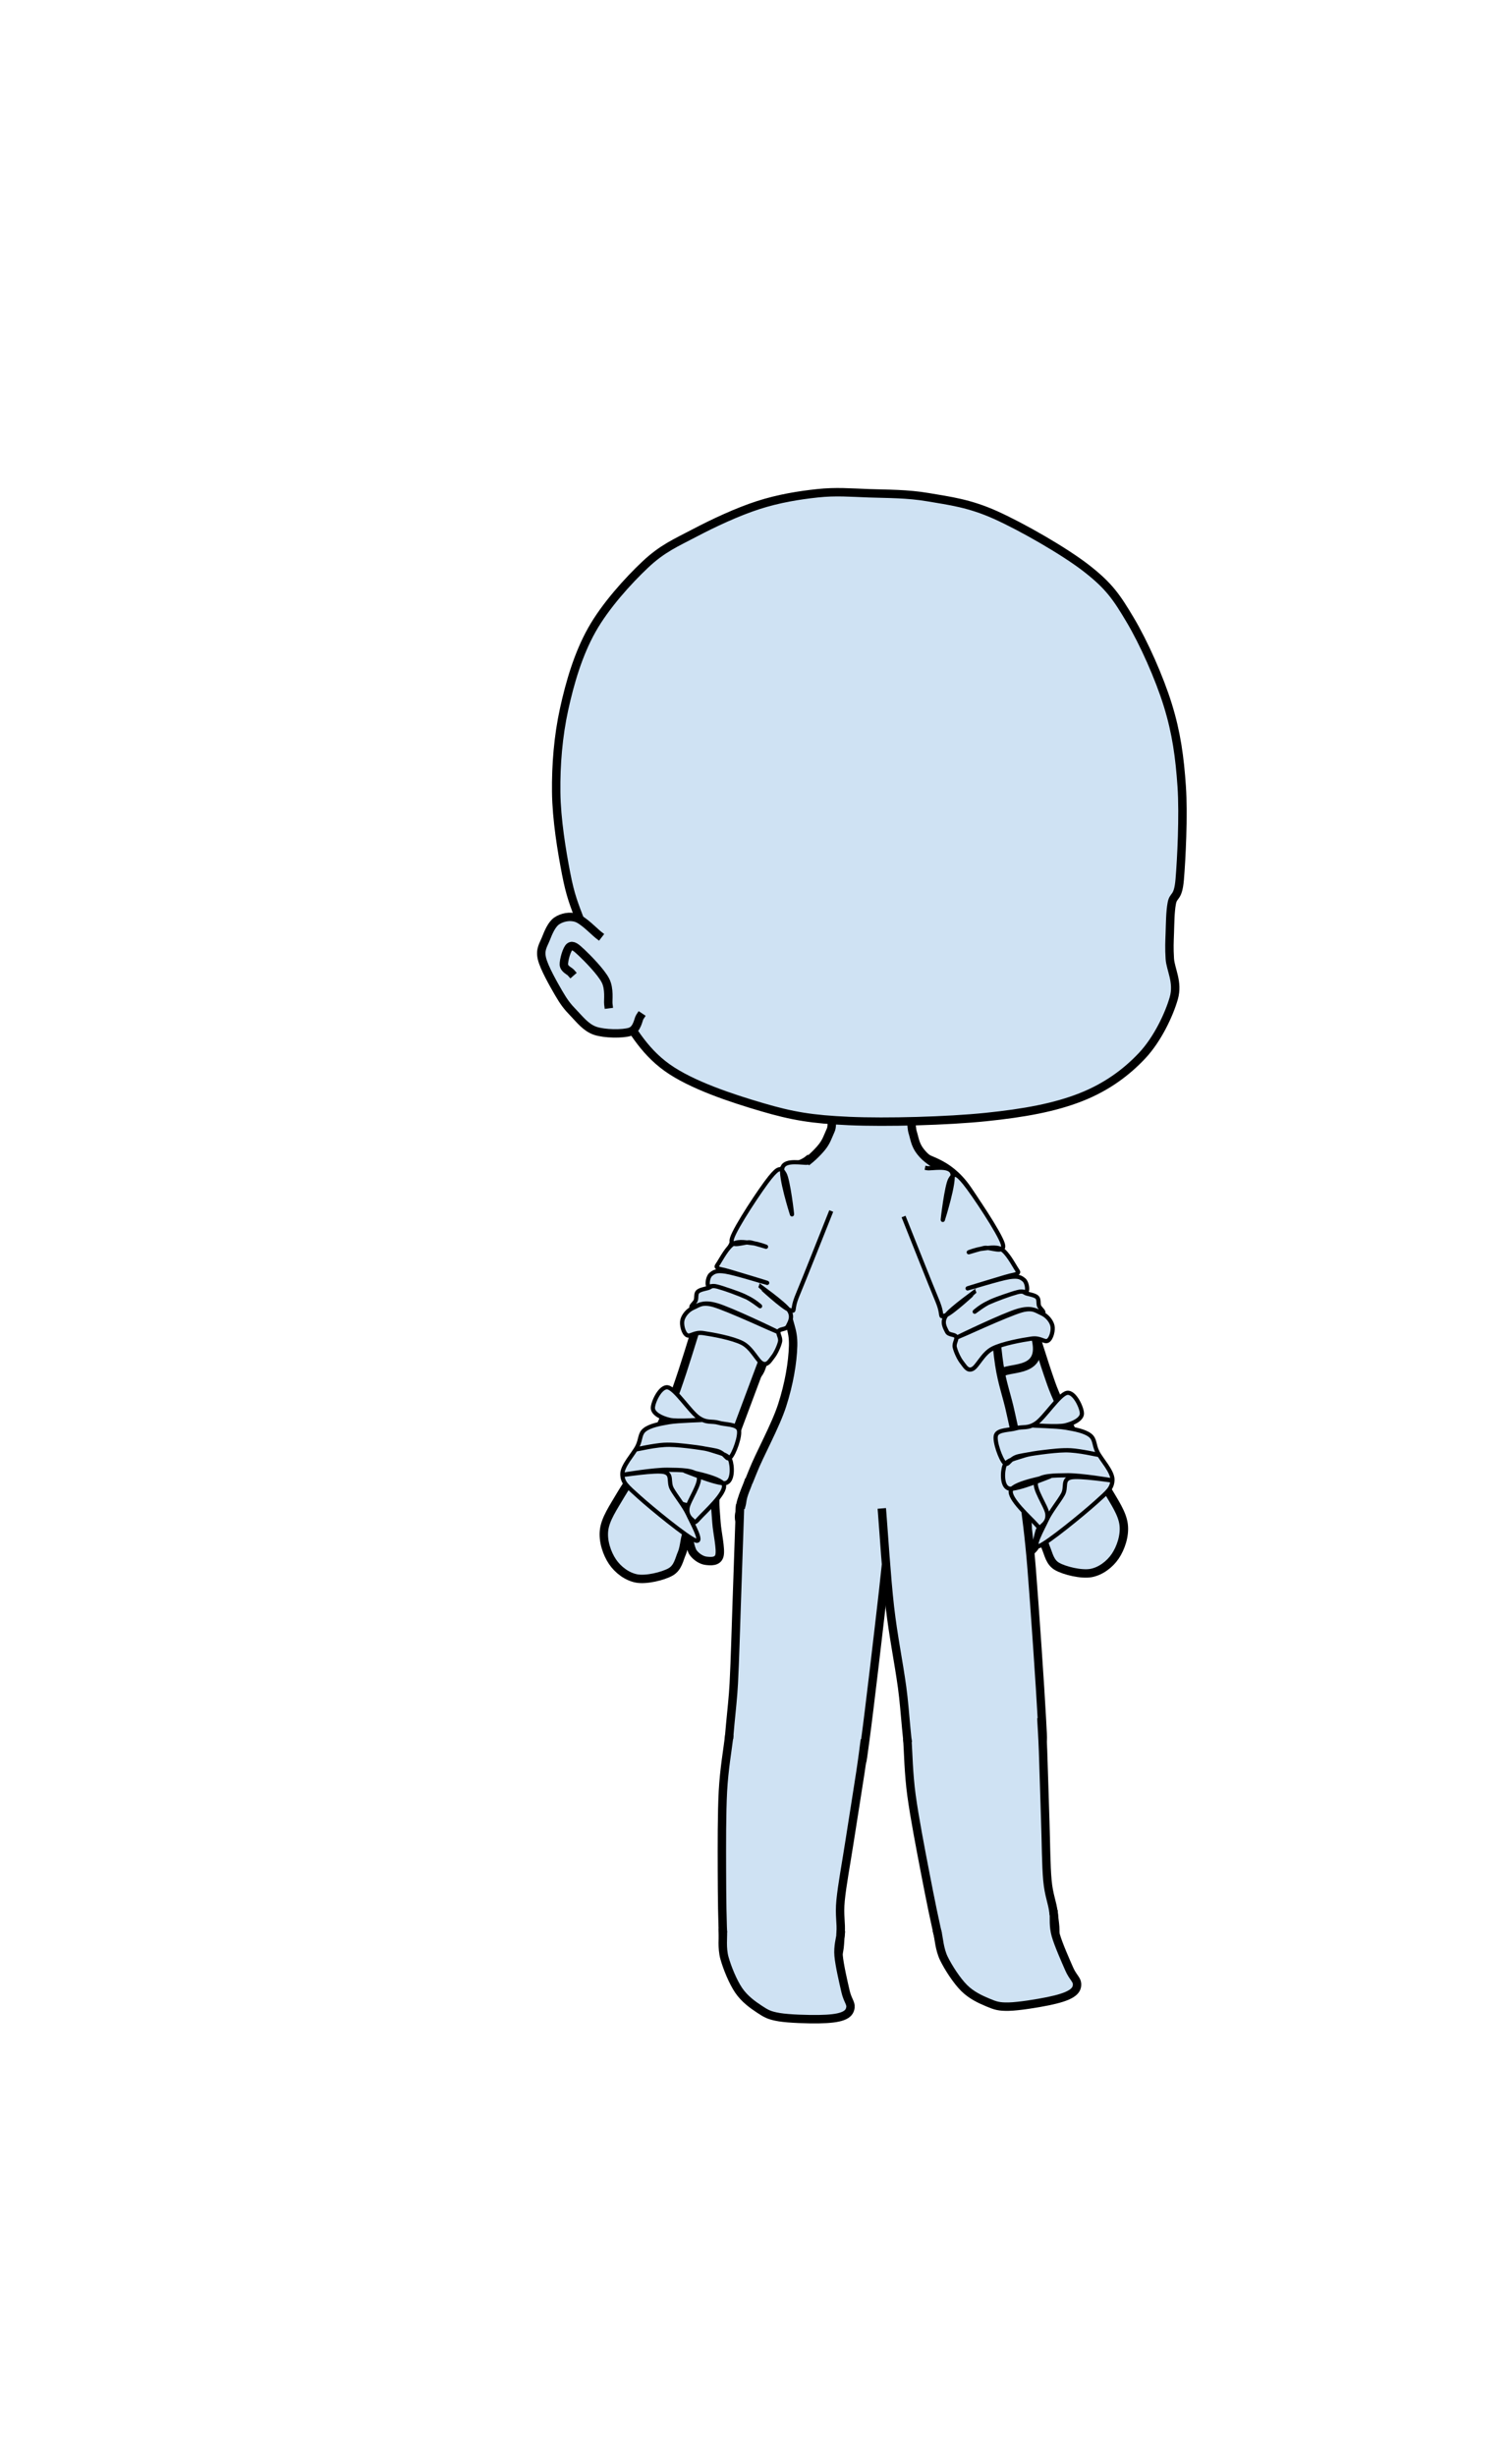 <svg version="1.1" viewBox="0.0 0.0 359.604 583.864" fill="none" stroke="none" stroke-linecap="square" stroke-miterlimit="10" xmlns:xlink="http://www.w3.org/1999/xlink" xmlns="http://www.w3.org/2000/svg"><clipPath id="p.0"><path d="m0 0l359.604 0l0 583.864l-359.604 0l0 -583.864z" clip-rule="nonzero"/></clipPath><g clip-path="url(#p.0)"><path fill="#000000" fill-opacity="0.0" d="m0 0l359.604 0l0 583.864l-359.604 0z" fill-rule="evenodd"/><path fill="#cfe2f3" d="m228.75 320.15c1.666 4.453 7.744 20.734 9.999 26.718c2.255 5.983 1.686 7.613 3.529 9.183c1.842 1.57 4.978 1.412 7.525 0.235c2.548 -1.177 7.723 -2.747 7.762 -7.298c0.039 -4.551 -5.491 -14.242 -7.529 -20.009c-2.039 -5.768 -3.92 -12.163 -4.704 -14.596" fill-rule="evenodd"/><path stroke="#000000" stroke-width="2.0" stroke-linejoin="round" stroke-linecap="butt" d="m228.75 320.15c1.666 4.453 7.744 20.734 9.999 26.718c2.255 5.983 1.686 7.613 3.529 9.183c1.842 1.57 4.978 1.412 7.525 0.235c2.548 -1.177 7.723 -2.747 7.762 -7.298c0.039 -4.551 -5.491 -14.242 -7.529 -20.009c-2.039 -5.768 -3.92 -12.163 -4.704 -14.596" fill-rule="evenodd"/><path fill="#cfe2f3" d="m216.868 288.252c1.764 4.748 8.173 22.188 10.583 28.486c2.411 6.298 2.039 7.73 3.881 9.3c1.842 1.57 4.644 1.295 7.173 0.118c2.528 -1.177 9.291 -0.118 7.998 -7.181c-1.294 -7.063 -11.174 -27.8 -15.76 -35.196c-4.586 -7.396 -9.799 -7.651 -11.758 -9.182" fill-rule="evenodd"/><path stroke="#000000" stroke-width="2.0" stroke-linejoin="round" stroke-linecap="butt" d="m216.868 288.252c1.764 4.748 8.173 22.188 10.583 28.486c2.411 6.298 2.039 7.73 3.881 9.3c1.842 1.57 4.644 1.295 7.173 0.118c2.528 -1.177 9.291 -0.118 7.998 -7.181c-1.294 -7.063 -11.174 -27.8 -15.76 -35.196c-4.586 -7.396 -9.799 -7.651 -11.758 -9.182" fill-rule="evenodd"/><path fill="#cfe2f3" d="m256.033 343.338c1.2 1.776 5.334 7.476 7.202 10.657c1.868 3.181 3.671 5.766 4.005 8.427c0.334 2.661 -0.705 5.617 -2.002 7.538c-1.298 1.922 -3.485 3.585 -5.784 3.992c-2.299 0.406 -6.226 -0.551 -8.011 -1.553c-1.785 -1.002 -2.054 -2.989 -2.7 -4.458c-0.646 -1.469 -0.725 -4.336 -1.176 -4.355c-0.451 -0.02 -0.766 3.212 -1.529 4.237c-0.763 1.025 -2.011 1.797 -3.05 1.915c-1.039 0.118 -2.77 0.307 -3.182 -1.209c-0.413 -1.516 0.549 -5.512 0.705 -7.886c0.157 -2.374 0.431 -4.316 0.235 -6.357c-0.196 -2.04 -1.176 -4.905 -1.411 -5.886" fill-rule="evenodd"/><path stroke="#000000" stroke-width="2.0" stroke-linejoin="round" stroke-linecap="butt" d="m256.033 343.338c1.2 1.776 5.334 7.476 7.202 10.657c1.868 3.181 3.671 5.766 4.005 8.427c0.334 2.661 -0.705 5.617 -2.002 7.538c-1.298 1.922 -3.485 3.585 -5.784 3.992c-2.299 0.406 -6.226 -0.551 -8.011 -1.553c-1.785 -1.002 -2.054 -2.989 -2.7 -4.458c-0.646 -1.469 -0.725 -4.336 -1.176 -4.355c-0.451 -0.02 -0.766 3.212 -1.529 4.237c-0.763 1.025 -2.011 1.797 -3.05 1.915c-1.039 0.118 -2.77 0.307 -3.182 -1.209c-0.413 -1.516 0.549 -5.512 0.705 -7.886c0.157 -2.374 0.431 -4.316 0.235 -6.357c-0.196 -2.04 -1.176 -4.905 -1.411 -5.886" fill-rule="evenodd"/><path fill="#cfe2f3" d="m217.088 269.269c-0.549 -1.788 -0.077 -4.271 -0.704 -5.363c-0.627 -1.093 -0.275 -1.112 -3.058 -1.192c-2.783 -0.079 -11.015 -0.278 -13.641 0.715c-2.626 0.993 -1.411 3.696 -2.116 5.245c-0.705 1.55 -1.019 2.701 -2.116 4.052c-1.098 1.351 -2.979 3.179 -4.469 4.053c-1.49 0.874 -3.255 0.437 -4.47 1.192c-1.215 0.755 -2.508 1.391 -2.822 3.338c-0.313 1.947 0.432 3.617 0.941 8.345c0.51 4.729 1.45 14.98 2.116 20.026c0.666 5.047 1.999 6.199 1.882 10.253c-0.118 4.053 -0.98 9.06 -2.587 14.067c-1.607 5.007 -5.38 11.699 -7.056 15.974c-1.676 4.275 -3.322 7.386 -2.999 9.675c0.323 2.289 -1.01 3.25 4.938 4.061c5.949 0.811 21.277 0.514 30.754 0.807c9.477 0.293 20.854 1.43 26.106 0.953c5.253 -0.477 4.508 -1.271 5.409 -3.814c0.902 -2.543 0.47 -7.152 0 -11.443c-0.47 -4.292 -1.901 -10.014 -2.822 -14.306c-0.921 -4.292 -1.98 -6.756 -2.705 -11.445c-0.725 -4.689 -1.079 -11.206 -1.647 -16.69c-0.568 -5.484 -0.646 -11.922 -1.764 -16.213c-1.117 -4.292 -2.509 -6.715 -4.94 -9.536c-2.43 -2.821 -7.605 -5.265 -9.643 -7.391c-2.038 -2.126 -2.039 -3.577 -2.587 -5.365z" fill-rule="evenodd"/><path stroke="#000000" stroke-width="2.0" stroke-linejoin="round" stroke-linecap="butt" d="m217.088 269.269c-0.549 -1.788 -0.077 -4.271 -0.704 -5.363c-0.627 -1.093 -0.275 -1.112 -3.058 -1.192c-2.783 -0.079 -11.015 -0.278 -13.641 0.715c-2.626 0.993 -1.411 3.696 -2.116 5.245c-0.705 1.55 -1.019 2.701 -2.116 4.052c-1.098 1.351 -2.979 3.179 -4.469 4.053c-1.49 0.874 -3.255 0.437 -4.47 1.192c-1.215 0.755 -2.508 1.391 -2.822 3.338c-0.313 1.947 0.432 3.617 0.941 8.345c0.51 4.729 1.45 14.98 2.116 20.026c0.666 5.047 1.999 6.199 1.882 10.253c-0.118 4.053 -0.98 9.06 -2.587 14.067c-1.607 5.007 -5.38 11.699 -7.056 15.974c-1.676 4.275 -3.322 7.386 -2.999 9.675c0.323 2.289 -1.01 3.25 4.938 4.061c5.949 0.811 21.277 0.514 30.754 0.807c9.477 0.293 20.854 1.43 26.106 0.953c5.253 -0.477 4.508 -1.271 5.409 -3.814c0.902 -2.543 0.47 -7.152 0 -11.443c-0.47 -4.292 -1.901 -10.014 -2.822 -14.306c-0.921 -4.292 -1.98 -6.756 -2.705 -11.445c-0.725 -4.689 -1.079 -11.206 -1.647 -16.69c-0.568 -5.484 -0.646 -11.922 -1.764 -16.213c-1.117 -4.292 -2.509 -6.715 -4.94 -9.536c-2.43 -2.821 -7.605 -5.265 -9.643 -7.391c-2.038 -2.126 -2.039 -3.577 -2.587 -5.365z" fill-rule="evenodd"/><path fill="#cfe2f3" d="m278.693 214.713c0.392 -2.118 1.491 -1.02 1.883 -5.649c0.392 -4.629 0.942 -15.222 0.471 -22.126c-0.471 -6.905 -1.255 -12.711 -3.295 -19.302c-2.04 -6.591 -5.728 -14.829 -8.945 -20.243c-3.217 -5.414 -5.022 -8.082 -10.357 -12.24c-5.335 -4.158 -15.379 -9.886 -21.656 -12.711c-6.277 -2.825 -10.985 -3.374 -16.006 -4.237c-5.022 -0.863 -9.729 -0.785 -14.123 -0.942c-4.394 -0.157 -7.846 -0.471 -12.24 0c-4.394 0.471 -9.258 1.255 -14.123 2.825c-4.865 1.569 -10.592 4.237 -15.065 6.591c-4.472 2.354 -7.689 3.688 -11.769 7.532c-4.08 3.845 -9.494 9.808 -12.711 15.535c-3.217 5.728 -5.178 12.397 -6.591 18.831c-1.412 6.434 -1.962 13.26 -1.883 19.772c0.078 6.512 1.334 14.045 2.354 19.302c1.02 5.257 1.805 7.14 3.766 12.24c1.962 5.1 4.629 12.711 8.003 18.36c3.374 5.649 6.434 11.377 12.24 15.535c5.806 4.158 15.379 7.297 22.597 9.415c7.218 2.118 11.848 2.903 20.714 3.295c8.866 0.392 23.303 -6.1035156E-5 32.483 -0.942c9.18 -0.942 16.399 -2.275 22.597 -4.708c6.198 -2.432 10.906 -5.963 14.594 -9.886c3.688 -3.923 6.434 -9.808 7.532 -13.652c1.098 -3.845 -0.785 -6.826 -0.942 -9.415c-0.157 -2.589 -0.078 -3.923 0 -6.12c0.078 -2.197 0.078 -4.943 0.471 -7.062z" fill-rule="evenodd"/><path stroke="#000000" stroke-width="2.0" stroke-linejoin="round" stroke-linecap="butt" d="m278.693 214.713c0.392 -2.118 1.491 -1.02 1.883 -5.649c0.392 -4.629 0.942 -15.222 0.471 -22.126c-0.471 -6.905 -1.255 -12.711 -3.295 -19.302c-2.04 -6.591 -5.728 -14.829 -8.945 -20.243c-3.217 -5.414 -5.022 -8.082 -10.357 -12.24c-5.335 -4.158 -15.379 -9.886 -21.656 -12.711c-6.277 -2.825 -10.985 -3.374 -16.006 -4.237c-5.022 -0.863 -9.729 -0.785 -14.123 -0.942c-4.394 -0.157 -7.846 -0.471 -12.24 0c-4.394 0.471 -9.258 1.255 -14.123 2.825c-4.865 1.569 -10.592 4.237 -15.065 6.591c-4.472 2.354 -7.689 3.688 -11.769 7.532c-4.08 3.845 -9.494 9.808 -12.711 15.535c-3.217 5.728 -5.178 12.397 -6.591 18.831c-1.412 6.434 -1.962 13.26 -1.883 19.772c0.078 6.512 1.334 14.045 2.354 19.302c1.02 5.257 1.805 7.14 3.766 12.24c1.962 5.1 4.629 12.711 8.003 18.36c3.374 5.649 6.434 11.377 12.24 15.535c5.806 4.158 15.379 7.297 22.597 9.415c7.218 2.118 11.848 2.903 20.714 3.295c8.866 0.392 23.303 -6.1035156E-5 32.483 -0.942c9.18 -0.942 16.399 -2.275 22.597 -4.708c6.198 -2.432 10.906 -5.963 14.594 -9.886c3.688 -3.923 6.434 -9.808 7.532 -13.652c1.098 -3.845 -0.785 -6.826 -0.942 -9.415c-0.157 -2.589 -0.078 -3.923 0 -6.12c0.078 -2.197 0.078 -4.943 0.471 -7.062z" fill-rule="evenodd"/><path fill="#cfe2f3" d="m142.294 222.22c-0.862 -0.667 -3.528 -3.453 -5.174 -4.002c-1.647 -0.549 -3.49 -0.118 -4.705 0.706c-1.215 0.824 -1.999 2.747 -2.587 4.238c-0.588 1.491 -1.45 2.55 -0.94 4.708c0.51 2.158 2.744 6.082 3.998 8.24c1.254 2.158 2.077 3.217 3.527 4.708c1.45 1.491 2.94 3.493 5.174 4.238c2.234 0.746 6.468 0.785 8.232 0.235c1.764 -0.55 1.96 -2.943 2.352 -3.532" fill-rule="evenodd"/><path stroke="#000000" stroke-width="2.0" stroke-linejoin="round" stroke-linecap="butt" d="m142.294 222.22c-0.862 -0.667 -3.528 -3.453 -5.174 -4.002c-1.647 -0.549 -3.49 -0.118 -4.705 0.706c-1.215 0.824 -1.999 2.747 -2.587 4.238c-0.588 1.491 -1.45 2.55 -0.94 4.708c0.51 2.158 2.744 6.082 3.998 8.24c1.254 2.158 2.077 3.217 3.527 4.708c1.45 1.491 2.94 3.493 5.174 4.238c2.234 0.746 6.468 0.785 8.232 0.235c1.764 -0.55 1.96 -2.943 2.352 -3.532" fill-rule="evenodd"/><path fill="#cfe2f3" d="m135.75 231.183c-0.275 -0.314 -1.608 -0.863 -1.647 -1.884c-0.039 -1.02 0.705 -3.766 1.411 -4.237c0.706 -0.471 1.412 0.078 2.823 1.412c1.411 1.334 4.586 4.551 5.644 6.592c1.058 2.04 0.588 4.709 0.705 5.651" fill-rule="evenodd"/><path stroke="#000000" stroke-width="2.0" stroke-linejoin="round" stroke-linecap="butt" d="m135.75 231.183c-0.275 -0.314 -1.608 -0.863 -1.647 -1.884c-0.039 -1.02 0.705 -3.766 1.411 -4.237c0.706 -0.471 1.412 0.078 2.823 1.412c1.411 1.334 4.586 4.551 5.644 6.592c1.058 2.04 0.588 4.709 0.705 5.651" fill-rule="evenodd"/><path fill="#cfe2f3" d="m194.059 289.55c-1.764 4.748 -8.173 22.188 -10.583 28.486c-2.411 6.298 -2.039 7.73 -3.881 9.3c-1.842 1.57 -4.644 1.295 -7.173 0.118c-2.528 -1.177 -9.291 -0.118 -7.998 -7.181c1.294 -7.063 11.174 -27.8 15.76 -35.196c4.586 -7.396 9.799 -7.651 11.758 -9.182" fill-rule="evenodd"/><path stroke="#000000" stroke-width="2.0" stroke-linejoin="round" stroke-linecap="butt" d="m194.059 289.55c-1.764 4.748 -8.173 22.188 -10.583 28.486c-2.411 6.298 -2.039 7.73 -3.881 9.3c-1.842 1.57 -4.644 1.295 -7.173 0.118c-2.528 -1.177 -9.291 -0.118 -7.998 -7.181c1.294 -7.063 11.174 -27.8 15.76 -35.196c4.586 -7.396 9.799 -7.651 11.758 -9.182" fill-rule="evenodd"/><path fill="#cfe2f3" d="m154.877 344.637c-1.2 1.776 -5.334 7.476 -7.202 10.657c-1.868 3.181 -3.671 5.766 -4.005 8.427c-0.334 2.661 0.705 5.617 2.002 7.538c1.298 1.922 3.485 3.585 5.784 3.992c2.299 0.406 6.226 -0.551 8.011 -1.553c1.785 -1.002 2.054 -2.989 2.7 -4.458c0.646 -1.469 0.725 -4.336 1.176 -4.355c0.451 -0.02 0.766 3.212 1.529 4.237c0.763 1.025 2.011 1.797 3.05 1.915c1.039 0.118 2.77 0.307 3.182 -1.209c0.413 -1.516 -0.549 -5.512 -0.705 -7.886c-0.157 -2.374 -0.431 -4.316 -0.235 -6.357c0.196 -2.04 1.176 -4.905 1.411 -5.886" fill-rule="evenodd"/><path stroke="#000000" stroke-width="2.0" stroke-linejoin="round" stroke-linecap="butt" d="m154.877 344.637c-1.2 1.776 -5.334 7.476 -7.202 10.657c-1.868 3.181 -3.671 5.766 -4.005 8.427c-0.334 2.661 0.705 5.617 2.002 7.538c1.298 1.922 3.485 3.585 5.784 3.992c2.299 0.406 6.226 -0.551 8.011 -1.553c1.785 -1.002 2.054 -2.989 2.7 -4.458c0.646 -1.469 0.725 -4.336 1.176 -4.355c0.451 -0.02 0.766 3.212 1.529 4.237c0.763 1.025 2.011 1.797 3.05 1.915c1.039 0.118 2.77 0.307 3.182 -1.209c0.413 -1.516 -0.549 -5.512 -0.705 -7.886c-0.157 -2.374 -0.431 -4.316 -0.235 -6.357c0.196 -2.04 1.176 -4.905 1.411 -5.886" fill-rule="evenodd"/><path fill="#cfe2f3" d="m177.875 352.688c-0.229 0.719 -1.185 2.635 -1.373 4.312c-0.187 1.677 -1.709 4.167 0.249 5.751c1.958 1.584 5.916 2.959 11.499 3.751c5.583 0.792 14.291 0.875 22.0 1.0c7.709 0.125 18.668 0.206 24.252 -0.252c5.584 -0.458 7.718 -1.082 9.249 -2.499c1.531 -1.416 -0.021 -4.292 -0.063 -6.0c-0.042 -1.708 -0.155 -3.541 -0.186 -4.249" fill-rule="evenodd"/><path stroke="#000000" stroke-width="2.0" stroke-linejoin="round" stroke-linecap="butt" d="m177.875 352.688c-0.229 0.719 -1.185 2.635 -1.373 4.312c-0.187 1.677 -1.709 4.167 0.249 5.751c1.958 1.584 5.916 2.959 11.499 3.751c5.583 0.792 14.291 0.875 22.0 1.0c7.709 0.125 18.668 0.206 24.252 -0.252c5.584 -0.458 7.718 -1.082 9.249 -2.499c1.531 -1.416 -0.021 -4.292 -0.063 -6.0c-0.042 -1.708 -0.155 -3.541 -0.186 -4.249" fill-rule="evenodd"/><path fill="#cfe2f3" d="m175.988 358.645c-0.127 3.708 -0.519 15.323 -0.764 22.249c-0.245 6.926 -0.392 13.184 -0.705 19.306c-0.314 6.121 -1.529 13.734 -1.176 17.422c0.353 3.688 1.607 3.61 3.293 4.708c1.686 1.099 3.921 1.491 6.821 1.884c2.901 0.392 7.722 0.628 10.583 0.471c2.861 -0.157 4.861 -0.59 6.585 -1.414c1.725 -0.824 2.901 -1.922 3.763 -3.531c0.862 -1.609 0.47 0.786 1.411 -6.121c0.941 -6.906 3.254 -26.684 4.234 -35.317c0.98 -8.633 1.371 -13.733 1.646 -16.48" fill-rule="evenodd"/><path stroke="#000000" stroke-width="2.0" stroke-linejoin="round" stroke-linecap="butt" d="m175.988 358.645c-0.127 3.708 -0.519 15.323 -0.764 22.249c-0.245 6.926 -0.392 13.184 -0.705 19.306c-0.314 6.121 -1.529 13.734 -1.176 17.422c0.353 3.688 1.607 3.61 3.293 4.708c1.686 1.099 3.921 1.491 6.821 1.884c2.901 0.392 7.722 0.628 10.583 0.471c2.861 -0.157 4.861 -0.59 6.585 -1.414c1.725 -0.824 2.901 -1.922 3.763 -3.531c0.862 -1.609 0.47 0.786 1.411 -6.121c0.941 -6.906 3.254 -26.684 4.234 -35.317c0.98 -8.633 1.371 -13.733 1.646 -16.48" fill-rule="evenodd"/><path fill="#cfe2f3" d="m173.343 413.379c-0.235 2.08 -1.136 7.259 -1.411 12.478c-0.275 5.219 -0.256 12.929 -0.236 18.834c0.02 5.906 0.08 12.95 0.354 16.599c0.274 3.649 0.137 4.1 1.293 5.296c1.156 1.197 2.313 1.452 5.645 1.884c3.332 0.432 11.054 1.138 14.347 0.706c3.293 -0.432 4.312 -1.687 5.409 -3.296c1.098 -1.609 0.98 -4.003 1.176 -6.357c0.196 -2.354 -0.353 -4.159 0 -7.769c0.353 -3.61 1.332 -8.828 2.116 -13.89c0.784 -5.062 1.999 -12.595 2.587 -16.48c0.588 -3.885 0.785 -5.69 0.942 -6.828" fill-rule="evenodd"/><path stroke="#000000" stroke-width="2.0" stroke-linejoin="round" stroke-linecap="butt" d="m173.343 413.379c-0.235 2.08 -1.136 7.259 -1.411 12.478c-0.275 5.219 -0.256 12.929 -0.236 18.834c0.02 5.906 0.08 12.95 0.354 16.599c0.274 3.649 0.137 4.1 1.293 5.296c1.156 1.197 2.313 1.452 5.645 1.884c3.332 0.432 11.054 1.138 14.347 0.706c3.293 -0.432 4.312 -1.687 5.409 -3.296c1.098 -1.609 0.98 -4.003 1.176 -6.357c0.196 -2.354 -0.353 -4.159 0 -7.769c0.353 -3.61 1.332 -8.828 2.116 -13.89c0.784 -5.062 1.999 -12.595 2.587 -16.48c0.588 -3.885 0.785 -5.69 0.942 -6.828" fill-rule="evenodd"/><path fill="#cfe2f3" d="m182.16 321.448c-1.666 4.453 -7.744 20.734 -9.999 26.718c-2.255 5.983 -1.686 7.613 -3.529 9.183c-1.842 1.57 -4.978 1.412 -7.525 0.235c-2.548 -1.177 -7.723 -2.747 -7.762 -7.298c-0.039 -4.551 5.491 -14.242 7.529 -20.009c2.039 -5.768 3.92 -12.163 4.704 -14.596" fill-rule="evenodd"/><path stroke="#000000" stroke-width="2.0" stroke-linejoin="round" stroke-linecap="butt" d="m182.16 321.448c-1.666 4.453 -7.744 20.734 -9.999 26.718c-2.255 5.983 -1.686 7.613 -3.529 9.183c-1.842 1.57 -4.978 1.412 -7.525 0.235c-2.548 -1.177 -7.723 -2.747 -7.762 -7.298c-0.039 -4.551 5.491 -14.242 7.529 -20.009c2.039 -5.768 3.92 -12.163 4.704 -14.596" fill-rule="evenodd"/><path fill="#cfe2f3" d="m171.931 459.404c0.059 1 -0.274 3.707 0.353 6.003c0.627 2.295 2.019 5.729 3.411 7.769c1.391 2.04 3.331 3.414 4.938 4.473c1.607 1.06 2.353 1.491 4.705 1.884c2.352 0.392 6.898 0.51 9.407 0.471c2.509 -0.039 4.391 -0.235 5.645 -0.706c1.254 -0.471 1.764 -1.139 1.882 -2.12c0.118 -0.981 -0.706 -1.726 -1.176 -3.766c-0.471 -2.04 -1.451 -6.239 -1.647 -8.475c-0.196 -2.237 0.392 -4.12 0.471 -4.945" fill-rule="evenodd"/><path stroke="#000000" stroke-width="2.0" stroke-linejoin="round" stroke-linecap="butt" d="m171.931 459.404c0.059 1 -0.274 3.707 0.353 6.003c0.627 2.295 2.019 5.729 3.411 7.769c1.391 2.04 3.331 3.414 4.938 4.473c1.607 1.06 2.353 1.491 4.705 1.884c2.352 0.392 6.898 0.51 9.407 0.471c2.509 -0.039 4.391 -0.235 5.645 -0.706c1.254 -0.471 1.764 -1.139 1.882 -2.12c0.118 -0.981 -0.706 -1.726 -1.176 -3.766c-0.471 -2.04 -1.451 -6.239 -1.647 -8.475c-0.196 -2.237 0.392 -4.12 0.471 -4.945" fill-rule="evenodd"/><path fill="#cfe2f3" d="m209.802 359.587c0.307 3.737 1.054 15.502 1.845 22.422c0.791 6.92 2.071 13.027 2.903 19.1c0.832 6.073 1.058 13.779 2.092 17.337c1.034 3.558 2.251 3.246 4.112 4.011c1.861 0.765 4.129 0.734 7.052 0.578c2.923 -0.156 7.704 -0.825 10.486 -1.513c2.782 -0.689 4.665 -1.487 6.206 -2.619c1.541 -1.132 2.492 -2.43 3.04 -4.171c0.548 -1.741 0.609 0.684 0.247 -6.277c-0.362 -6.961 -1.735 -26.952 -2.421 -35.489c-0.686 -8.537 -1.413 -13.111 -1.695 -15.733" fill-rule="evenodd"/><path stroke="#000000" stroke-width="2.0" stroke-linejoin="round" stroke-linecap="butt" d="m209.802 359.587c0.307 3.737 1.054 15.502 1.845 22.422c0.791 6.92 2.071 13.027 2.903 19.1c0.832 6.073 1.058 13.779 2.092 17.337c1.034 3.558 2.251 3.246 4.112 4.011c1.861 0.765 4.129 0.734 7.052 0.578c2.923 -0.156 7.704 -0.825 10.486 -1.513c2.782 -0.689 4.665 -1.487 6.206 -2.619c1.541 -1.132 2.492 -2.43 3.04 -4.171c0.548 -1.741 0.609 0.684 0.247 -6.277c-0.362 -6.961 -1.735 -26.952 -2.421 -35.489c-0.686 -8.537 -1.413 -13.111 -1.695 -15.733" fill-rule="evenodd"/><path fill="#cfe2f3" d="m215.844 414.275c0.156 2.087 0.236 7.343 0.939 12.521c0.703 5.178 2.158 12.749 3.278 18.547c1.12 5.798 2.492 12.707 3.441 16.241c0.95 3.534 0.898 4.002 2.257 4.962c1.359 0.96 2.543 0.994 5.898 0.796c3.354 -0.198 11.074 -0.947 14.229 -1.985c3.155 -1.039 3.922 -2.463 4.701 -4.248c0.779 -1.785 0.217 -4.115 -0.029 -6.465c-0.246 -2.35 -1.122 -4.02 -1.448 -7.633c-0.326 -3.612 -0.336 -8.922 -0.509 -14.041c-0.173 -5.119 -0.383 -12.747 -0.529 -16.673c-0.146 -3.926 -0.29 -5.737 -0.347 -6.884" fill-rule="evenodd"/><path stroke="#000000" stroke-width="2.0" stroke-linejoin="round" stroke-linecap="butt" d="m215.844 414.275c0.156 2.087 0.236 7.343 0.939 12.521c0.703 5.178 2.158 12.749 3.278 18.547c1.12 5.798 2.492 12.707 3.441 16.241c0.95 3.534 0.898 4.002 2.257 4.962c1.359 0.96 2.543 0.994 5.898 0.796c3.354 -0.198 11.074 -0.947 14.229 -1.985c3.155 -1.039 3.922 -2.463 4.701 -4.248c0.779 -1.785 0.217 -4.115 -0.029 -6.465c-0.246 -2.35 -1.122 -4.02 -1.448 -7.633c-0.326 -3.612 -0.336 -8.922 -0.509 -14.041c-0.173 -5.119 -0.383 -12.747 -0.529 -16.673c-0.146 -3.926 -0.29 -5.737 -0.347 -6.884" fill-rule="evenodd"/><path fill="#cfe2f3" d="m223.026 459.758c0.244 0.972 0.421 3.693 1.465 5.831c1.044 2.138 3.052 5.251 4.799 6.996c1.748 1.745 3.909 2.732 5.686 3.472c1.777 0.741 2.59 1.025 4.974 0.972c2.384 -0.054 6.873 -0.787 9.331 -1.294c2.458 -0.507 4.27 -1.051 5.415 -1.748c1.145 -0.697 1.521 -1.448 1.454 -2.434c-0.067 -0.986 -1.015 -1.563 -1.858 -3.48c-0.843 -1.916 -2.588 -5.858 -3.198 -8.019c-0.609 -2.161 -0.382 -4.121 -0.459 -4.945" fill-rule="evenodd"/><path stroke="#000000" stroke-width="2.0" stroke-linejoin="round" stroke-linecap="butt" d="m223.026 459.758c0.244 0.972 0.421 3.693 1.465 5.831c1.044 2.138 3.052 5.251 4.799 6.996c1.748 1.745 3.909 2.732 5.686 3.472c1.777 0.741 2.59 1.025 4.974 0.972c2.384 -0.054 6.873 -0.787 9.331 -1.294c2.458 -0.507 4.27 -1.051 5.415 -1.748c1.145 -0.697 1.521 -1.448 1.454 -2.434c-0.067 -0.986 -1.015 -1.563 -1.858 -3.48c-0.843 -1.916 -2.588 -5.858 -3.198 -8.019c-0.609 -2.161 -0.382 -4.121 -0.459 -4.945" fill-rule="evenodd"/><path fill="#cfe2f3" d="m159.122 338.089c-2.286 0.391 -4.503 0.827 -5.76 1.792c-1.257 0.965 -0.891 2.229 -1.783 3.999c-0.891 1.77 -3.634 4.62 -3.566 6.619c0.069 1.999 1.074 2.757 3.977 5.377c2.903 2.62 11.498 9.653 13.441 10.343c1.943 0.69 -0.845 -4.16 -1.783 -6.205c-0.937 -2.045 -2.905 -4.388 -3.842 -6.066c-0.937 -1.678 0.183 -3.45 -1.783 -4.002c-1.966 -0.552 -10.125 0.784 -10.011 0.692c0.114 -0.092 7.679 -1.288 10.697 -1.242c3.017 0.046 6.607 4.8828125E-4 7.407 1.517c0.8 1.517 -2.378 5.837 -2.606 7.583c-0.228 1.746 0.778 2.482 1.236 2.896c0.457 0.414 0.275 0.988 1.509 -0.414c1.235 -1.402 6.539 -6.09 5.898 -7.997c-0.64 -1.907 -9.809 -3.377 -9.74 -3.446c0.068 -0.069 8.275 3.446 10.149 3.032c1.874 -0.414 1.623 -4.229 1.097 -5.516c-0.526 -1.287 -2.697 -1.678 -4.251 -2.206c-1.554 -0.528 -3.155 -0.734 -5.075 -0.964c-1.92 -0.23 -4.274 -0.529 -6.446 -0.414c-2.172 0.115 -6.812 1.103 -6.584 1.103c0.228 0 4.8 -1.149 7.955 -1.103c3.155 0.046 8.573 0.872 10.973 1.378c2.4 0.506 2.513 2.483 3.427 1.656c0.914 -0.827 2.516 -5.24 2.059 -6.619c-0.457 -1.379 -3.201 -1.174 -4.801 -1.656c-1.6 -0.483 -2.789 0.163 -4.801 -1.239c-2.012 -1.402 -5.463 -6.805 -7.269 -7.172c-1.806 -0.368 -3.634 3.679 -3.566 4.966c0.069 1.287 2.012 2.297 3.977 2.757c1.966 0.459 7.84 -0.092 7.816 0c-0.023 0.092 -5.669 0.162 -7.955 0.553z" fill-rule="evenodd"/><path stroke="#000000" stroke-width="1.0" stroke-linejoin="round" stroke-linecap="butt" d="m159.122 338.089c-2.286 0.391 -4.503 0.827 -5.76 1.792c-1.257 0.965 -0.891 2.229 -1.783 3.999c-0.891 1.77 -3.634 4.62 -3.566 6.619c0.069 1.999 1.074 2.757 3.977 5.377c2.903 2.62 11.498 9.653 13.441 10.343c1.943 0.69 -0.845 -4.16 -1.783 -6.205c-0.937 -2.045 -2.905 -4.388 -3.842 -6.066c-0.937 -1.678 0.183 -3.45 -1.783 -4.002c-1.966 -0.552 -10.125 0.784 -10.011 0.692c0.114 -0.092 7.679 -1.288 10.697 -1.242c3.017 0.046 6.607 4.8828125E-4 7.407 1.517c0.8 1.517 -2.378 5.837 -2.606 7.583c-0.228 1.746 0.778 2.482 1.236 2.896c0.457 0.414 0.275 0.988 1.509 -0.414c1.235 -1.402 6.539 -6.09 5.898 -7.997c-0.64 -1.907 -9.809 -3.377 -9.74 -3.446c0.068 -0.069 8.275 3.446 10.149 3.032c1.874 -0.414 1.623 -4.229 1.097 -5.516c-0.526 -1.287 -2.697 -1.678 -4.251 -2.206c-1.554 -0.528 -3.155 -0.734 -5.075 -0.964c-1.92 -0.23 -4.274 -0.529 -6.446 -0.414c-2.172 0.115 -6.812 1.103 -6.584 1.103c0.228 0 4.8 -1.149 7.955 -1.103c3.155 0.046 8.573 0.872 10.973 1.378c2.4 0.506 2.513 2.483 3.427 1.656c0.914 -0.827 2.516 -5.24 2.059 -6.619c-0.457 -1.379 -3.201 -1.174 -4.801 -1.656c-1.6 -0.483 -2.789 0.163 -4.801 -1.239c-2.012 -1.402 -5.463 -6.805 -7.269 -7.172c-1.806 -0.368 -3.634 3.679 -3.566 4.966c0.069 1.287 2.012 2.297 3.977 2.757c1.966 0.459 7.84 -0.092 7.816 0c-0.023 0.092 -5.669 0.162 -7.955 0.553z" fill-rule="evenodd"/><path fill="#cfe2f3" d="m192.096 276.39c-1 0.197 -5.377 -0.868 -5.999 1.181c-0.623 2.05 2.182 10.87 2.264 11.116c0.082 0.246 -0.905 -8.179 -1.774 -9.639c-0.869 -1.46 -1.357 -1.677 -3.439 0.88c-2.082 2.557 -8.288 11.891 -9.052 14.463c-0.764 2.573 3.121 0.641 4.47 0.973c1.348 0.332 3.531 0.988 3.62 1.019c0.089 0.031 -1.79 -0.717 -3.087 -0.834c-1.297 -0.117 -3.339 -0.642 -4.697 0.133c-1.358 0.775 -2.836 3.558 -3.45 4.517c-0.614 0.959 -0.667 0.897 -0.236 1.239c0.431 0.342 0.853 0.221 2.82 0.814c1.966 0.593 9.139 2.738 8.977 2.745c-0.162 0.007 -7.709 -2.361 -9.951 -2.702c-2.241 -0.341 -2.804 0.096 -3.496 0.657c-0.693 0.561 -0.913 2.223 -0.66 2.707c0.254 0.484 0.751 -0.21 2.183 0.197c1.432 0.407 4.711 1.468 6.408 2.244c1.697 0.776 3.666 2.359 3.776 2.415c0.109 0.055 -1.422 -1.305 -3.119 -2.082c-1.697 -0.776 -5.515 -2.206 -7.065 -2.577c-1.55 -0.371 -1.459 0.144 -2.235 0.35c-0.776 0.207 -1.942 0.401 -2.422 0.889c-0.48 0.488 -0.24 1.411 -0.458 2.038c-0.217 0.627 -1.542 1.547 -0.847 1.726c0.695 0.179 1.659 -1.604 5.017 -0.654c3.358 0.949 14.992 6.338 15.129 6.35c0.137 0.012 -10.996 -5.335 -14.308 -6.28c-3.312 -0.946 -4.202 0.013 -5.564 0.605c-1.362 0.592 -2.348 1.861 -2.606 2.945c-0.259 1.084 0.228 3.045 1.054 3.559c0.826 0.513 1.702 -0.793 3.9 -0.478c2.198 0.316 6.941 1.166 9.288 2.371c2.347 1.205 3.582 4.311 4.795 4.859c1.213 0.547 1.788 -0.715 2.485 -1.575c0.697 -0.86 1.469 -2.57 1.699 -3.588c0.23 -1.017 -0.628 -1.899 -0.32 -2.516c0.308 -0.617 1.772 -0.346 2.169 -1.187c0.396 -0.842 1.371 -2.234 0.21 -3.863c-1.161 -1.628 -7.22 -5.911 -7.174 -5.907c0.046 0.004 5.903 5.539 7.451 5.933c1.548 0.394 0.228 0.277 1.837 -3.57c1.61 -3.847 6.519 -16.258 7.822 -19.51" fill-rule="evenodd"/><path stroke="#000000" stroke-width="1.0" stroke-linejoin="round" stroke-linecap="butt" d="m192.096 276.39c-1 0.197 -5.377 -0.868 -5.999 1.181c-0.623 2.05 2.182 10.87 2.264 11.116c0.082 0.246 -0.905 -8.179 -1.774 -9.639c-0.869 -1.46 -1.357 -1.677 -3.439 0.88c-2.082 2.557 -8.288 11.891 -9.052 14.463c-0.764 2.573 3.121 0.641 4.47 0.973c1.348 0.332 3.531 0.988 3.62 1.019c0.089 0.031 -1.79 -0.717 -3.087 -0.834c-1.297 -0.117 -3.339 -0.642 -4.697 0.133c-1.358 0.775 -2.836 3.558 -3.45 4.517c-0.614 0.959 -0.667 0.897 -0.236 1.239c0.431 0.342 0.853 0.221 2.82 0.814c1.966 0.593 9.139 2.738 8.977 2.745c-0.162 0.007 -7.709 -2.361 -9.951 -2.702c-2.241 -0.341 -2.804 0.096 -3.496 0.657c-0.693 0.561 -0.913 2.223 -0.66 2.707c0.254 0.484 0.751 -0.21 2.183 0.197c1.432 0.407 4.711 1.468 6.408 2.244c1.697 0.776 3.666 2.359 3.776 2.415c0.109 0.055 -1.422 -1.305 -3.119 -2.082c-1.697 -0.776 -5.515 -2.206 -7.065 -2.577c-1.55 -0.371 -1.459 0.144 -2.235 0.35c-0.776 0.207 -1.942 0.401 -2.422 0.889c-0.48 0.488 -0.24 1.411 -0.458 2.038c-0.217 0.627 -1.542 1.547 -0.847 1.726c0.695 0.179 1.659 -1.604 5.017 -0.654c3.358 0.949 14.992 6.338 15.129 6.35c0.137 0.012 -10.996 -5.335 -14.308 -6.28c-3.312 -0.946 -4.202 0.013 -5.564 0.605c-1.362 0.592 -2.348 1.861 -2.606 2.945c-0.259 1.084 0.228 3.045 1.054 3.559c0.826 0.513 1.702 -0.793 3.9 -0.478c2.198 0.316 6.941 1.166 9.288 2.371c2.347 1.205 3.582 4.311 4.795 4.859c1.213 0.547 1.788 -0.715 2.485 -1.575c0.697 -0.86 1.469 -2.57 1.699 -3.588c0.23 -1.017 -0.628 -1.899 -0.32 -2.516c0.308 -0.617 1.772 -0.346 2.169 -1.187c0.396 -0.842 1.371 -2.234 0.21 -3.863c-1.161 -1.628 -7.22 -5.911 -7.174 -5.907c0.046 0.004 5.903 5.539 7.451 5.933c1.548 0.394 0.228 0.277 1.837 -3.57c1.61 -3.847 6.519 -16.258 7.822 -19.51" fill-rule="evenodd"/><path fill="#cfe2f3" d="m253.469 339.401c2.286 0.391 4.503 0.827 5.76 1.792c1.257 0.965 0.891 2.229 1.783 3.999c0.891 1.77 3.634 4.62 3.566 6.619c-0.069 1.999 -1.074 2.757 -3.977 5.377c-2.903 2.62 -11.498 9.653 -13.441 10.343c-1.943 0.69 0.845 -4.16 1.783 -6.205c0.937 -2.045 2.905 -4.388 3.842 -6.066c0.937 -1.678 -0.183 -3.45 1.783 -4.002c1.966 -0.552 10.125 0.784 10.011 0.692c-0.114 -0.092 -7.679 -1.288 -10.697 -1.242c-3.017 0.046 -6.607 4.5776367E-4 -7.408 1.517c-0.8 1.517 2.378 5.837 2.606 7.583c0.228 1.747 -0.778 2.482 -1.236 2.896c-0.457 0.414 -0.275 0.988 -1.509 -0.414c-1.235 -1.402 -6.539 -6.09 -5.898 -7.997c0.64 -1.907 9.808 -3.377 9.74 -3.446c-0.068 -0.069 -8.275 3.446 -10.149 3.032c-1.874 -0.414 -1.623 -4.229 -1.097 -5.516c0.526 -1.287 2.697 -1.678 4.251 -2.206c1.554 -0.528 3.155 -0.735 5.075 -0.964c1.92 -0.23 4.274 -0.529 6.446 -0.414c2.172 0.115 6.812 1.103 6.584 1.103c-0.228 0 -4.8 -1.149 -7.955 -1.103c-3.155 0.046 -8.573 0.873 -10.973 1.378c-2.4 0.506 -2.513 2.483 -3.427 1.656c-0.914 -0.827 -2.516 -5.24 -2.059 -6.619c0.457 -1.379 3.201 -1.174 4.801 -1.656c1.6 -0.483 2.789 0.163 4.801 -1.239c2.012 -1.402 5.463 -6.805 7.269 -7.172c1.806 -0.368 3.634 3.679 3.566 4.966c-0.069 1.287 -2.012 2.297 -3.977 2.757c-1.966 0.459 -7.839 -0.092 -7.816 0c0.023 0.092 5.669 0.162 7.955 0.553z" fill-rule="evenodd"/><path stroke="#000000" stroke-width="1.0" stroke-linejoin="round" stroke-linecap="butt" d="m253.469 339.401c2.286 0.391 4.503 0.827 5.76 1.792c1.257 0.965 0.891 2.229 1.783 3.999c0.891 1.77 3.634 4.62 3.566 6.619c-0.069 1.999 -1.074 2.757 -3.977 5.377c-2.903 2.62 -11.498 9.653 -13.441 10.343c-1.943 0.69 0.845 -4.16 1.783 -6.205c0.937 -2.045 2.905 -4.388 3.842 -6.066c0.937 -1.678 -0.183 -3.45 1.783 -4.002c1.966 -0.552 10.125 0.784 10.011 0.692c-0.114 -0.092 -7.679 -1.288 -10.697 -1.242c-3.017 0.046 -6.607 4.5776367E-4 -7.408 1.517c-0.8 1.517 2.378 5.837 2.606 7.583c0.228 1.747 -0.778 2.482 -1.236 2.896c-0.457 0.414 -0.275 0.988 -1.509 -0.414c-1.235 -1.402 -6.539 -6.09 -5.898 -7.997c0.64 -1.907 9.808 -3.377 9.74 -3.446c-0.068 -0.069 -8.275 3.446 -10.149 3.032c-1.874 -0.414 -1.623 -4.229 -1.097 -5.516c0.526 -1.287 2.697 -1.678 4.251 -2.206c1.554 -0.528 3.155 -0.735 5.075 -0.964c1.92 -0.23 4.274 -0.529 6.446 -0.414c2.172 0.115 6.812 1.103 6.584 1.103c-0.228 0 -4.8 -1.149 -7.955 -1.103c-3.155 0.046 -8.573 0.873 -10.973 1.378c-2.4 0.506 -2.513 2.483 -3.427 1.656c-0.914 -0.827 -2.516 -5.24 -2.059 -6.619c0.457 -1.379 3.201 -1.174 4.801 -1.656c1.6 -0.483 2.789 0.163 4.801 -1.239c2.012 -1.402 5.463 -6.805 7.269 -7.172c1.806 -0.368 3.634 3.679 3.566 4.966c-0.069 1.287 -2.012 2.297 -3.977 2.757c-1.966 0.459 -7.839 -0.092 -7.816 0c0.023 0.092 5.669 0.162 7.955 0.553z" fill-rule="evenodd"/><path fill="#cfe2f3" d="m220.495 277.703c1 0.197 5.377 -0.868 5.999 1.181c0.623 2.05 -2.182 10.87 -2.264 11.116c-0.082 0.246 0.905 -8.179 1.774 -9.639c0.869 -1.46 1.357 -1.677 3.439 0.88c2.082 2.557 8.288 11.891 9.052 14.463c0.764 2.573 -3.121 0.641 -4.47 0.973c-1.348 0.332 -3.531 0.988 -3.62 1.019c-0.089 0.031 1.79 -0.717 3.087 -0.834c1.297 -0.117 3.339 -0.642 4.697 0.133c1.358 0.775 2.836 3.558 3.45 4.517c0.614 0.959 0.667 0.897 0.236 1.239c-0.431 0.342 -0.853 0.221 -2.82 0.814c-1.966 0.593 -9.139 2.738 -8.977 2.745c0.162 0.007 7.709 -2.361 9.951 -2.702c2.241 -0.341 2.804 0.097 3.496 0.657c0.693 0.561 0.913 2.223 0.66 2.707c-0.254 0.484 -0.751 -0.21 -2.183 0.197c-1.432 0.407 -4.711 1.468 -6.408 2.244c-1.697 0.776 -3.666 2.359 -3.776 2.415c-0.109 0.056 1.422 -1.305 3.119 -2.082c1.697 -0.776 5.515 -2.206 7.065 -2.577c1.55 -0.371 1.459 0.144 2.235 0.35c0.776 0.207 1.942 0.401 2.422 0.889c0.48 0.488 0.24 1.411 0.458 2.038c0.217 0.627 1.542 1.547 0.847 1.726c-0.695 0.179 -1.659 -1.604 -5.017 -0.654c-3.358 0.949 -14.992 6.338 -15.129 6.35c-0.137 0.012 10.996 -5.335 14.308 -6.28c3.312 -0.946 4.202 0.014 5.564 0.605c1.362 0.592 2.348 1.861 2.606 2.945c0.259 1.084 -0.228 3.045 -1.054 3.559c-0.826 0.513 -1.702 -0.793 -3.9 -0.478c-2.198 0.316 -6.941 1.166 -9.288 2.371c-2.347 1.205 -3.582 4.311 -4.795 4.859c-1.213 0.547 -1.788 -0.715 -2.485 -1.575c-0.697 -0.86 -1.469 -2.57 -1.699 -3.588c-0.23 -1.017 0.628 -1.899 0.32 -2.516c-0.308 -0.617 -1.772 -0.346 -2.169 -1.187c-0.396 -0.842 -1.371 -2.234 -0.21 -3.863c1.161 -1.628 7.22 -5.911 7.174 -5.907c-0.046 0.004 -5.903 5.539 -7.451 5.933c-1.548 0.394 -0.228 0.277 -1.837 -3.57c-1.61 -3.847 -6.519 -16.258 -7.822 -19.51" fill-rule="evenodd"/><path stroke="#000000" stroke-width="1.0" stroke-linejoin="round" stroke-linecap="butt" d="m220.495 277.703c1 0.197 5.377 -0.868 5.999 1.181c0.623 2.05 -2.182 10.87 -2.264 11.116c-0.082 0.246 0.905 -8.179 1.774 -9.639c0.869 -1.46 1.357 -1.677 3.439 0.88c2.082 2.557 8.288 11.891 9.052 14.463c0.764 2.573 -3.121 0.641 -4.47 0.973c-1.348 0.332 -3.531 0.988 -3.62 1.019c-0.089 0.031 1.79 -0.717 3.087 -0.834c1.297 -0.117 3.339 -0.642 4.697 0.133c1.358 0.775 2.836 3.558 3.45 4.517c0.614 0.959 0.667 0.897 0.236 1.239c-0.431 0.342 -0.853 0.221 -2.82 0.814c-1.966 0.593 -9.139 2.738 -8.977 2.745c0.162 0.007 7.709 -2.361 9.951 -2.702c2.241 -0.341 2.804 0.097 3.496 0.657c0.693 0.561 0.913 2.223 0.66 2.707c-0.254 0.484 -0.751 -0.21 -2.183 0.197c-1.432 0.407 -4.711 1.468 -6.408 2.244c-1.697 0.776 -3.666 2.359 -3.776 2.415c-0.109 0.056 1.422 -1.305 3.119 -2.082c1.697 -0.776 5.515 -2.206 7.065 -2.577c1.55 -0.371 1.459 0.144 2.235 0.35c0.776 0.207 1.942 0.401 2.422 0.889c0.48 0.488 0.24 1.411 0.458 2.038c0.217 0.627 1.542 1.547 0.847 1.726c-0.695 0.179 -1.659 -1.604 -5.017 -0.654c-3.358 0.949 -14.992 6.338 -15.129 6.35c-0.137 0.012 10.996 -5.335 14.308 -6.28c3.312 -0.946 4.202 0.014 5.564 0.605c1.362 0.592 2.348 1.861 2.606 2.945c0.259 1.084 -0.228 3.045 -1.054 3.559c-0.826 0.513 -1.702 -0.793 -3.9 -0.478c-2.198 0.316 -6.941 1.166 -9.288 2.371c-2.347 1.205 -3.582 4.311 -4.795 4.859c-1.213 0.547 -1.788 -0.715 -2.485 -1.575c-0.697 -0.86 -1.469 -2.57 -1.699 -3.588c-0.23 -1.017 0.628 -1.899 0.32 -2.516c-0.308 -0.617 -1.772 -0.346 -2.169 -1.187c-0.396 -0.842 -1.371 -2.234 -0.21 -3.863c1.161 -1.628 7.22 -5.911 7.174 -5.907c-0.046 0.004 -5.903 5.539 -7.451 5.933c-1.548 0.394 -0.228 0.277 -1.837 -3.57c-1.61 -3.847 -6.519 -16.258 -7.822 -19.51" fill-rule="evenodd"/></g></svg>